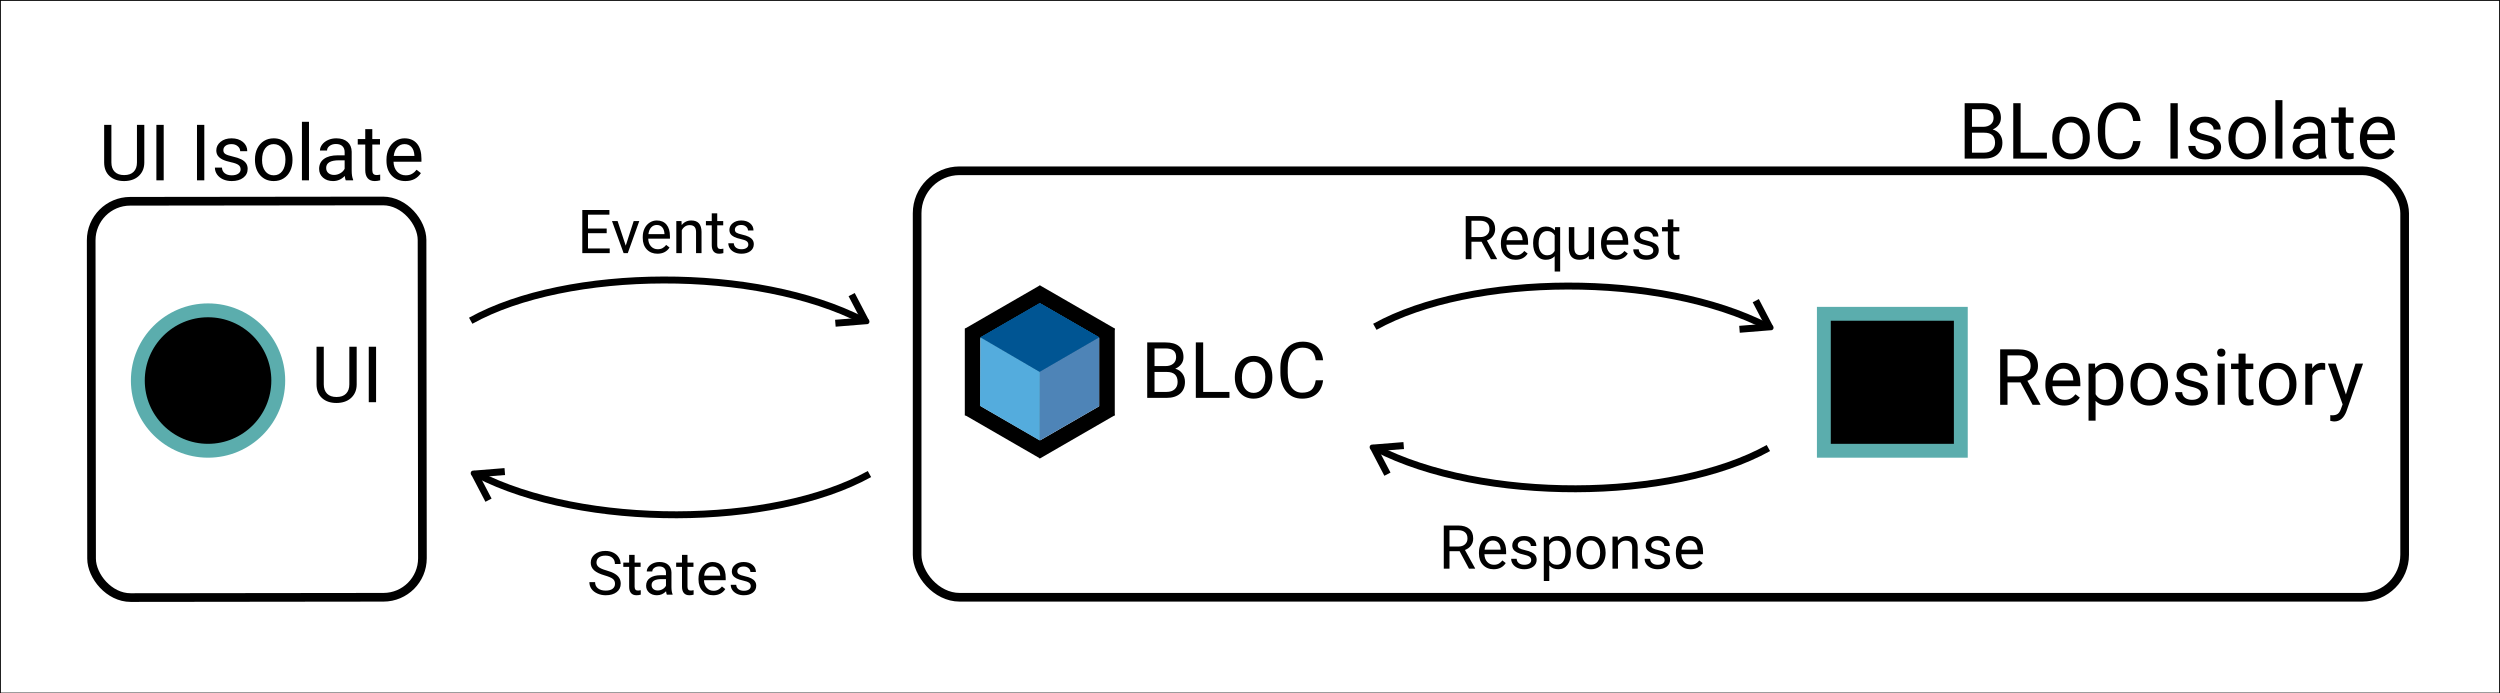 <svg width="2884" height="800" viewBox="0 0 2884 800" fill="none" xmlns="http://www.w3.org/2000/svg">
<rect x="105.142" y="232.249" width="381.668" height="457.168" rx="45" transform="rotate(-0.069 105.142 232.249)" stroke="black" stroke-width="10"/>
<circle cx="240.002" cy="439" r="81" fill="black" stroke="#5BADAD" stroke-width="16"/>
<path d="M411.472 400.016V443.521C411.443 449.557 409.539 454.493 405.759 458.331C402.009 462.169 396.912 464.322 390.466 464.791L388.225 464.879C381.223 464.879 375.642 462.989 371.482 459.21C367.322 455.431 365.213 450.23 365.154 443.609V400.016H373.504V443.346C373.504 447.975 374.778 451.578 377.327 454.156C379.876 456.705 383.508 457.979 388.225 457.979C393.001 457.979 396.648 456.705 399.168 454.156C401.716 451.607 402.991 448.019 402.991 443.39V400.016H411.472ZM433.84 464H425.403V400.016H433.84V464Z" fill="black"/>
<path d="M166.471 144.016V187.521C166.442 193.557 164.537 198.493 160.758 202.331C157.008 206.169 151.91 208.322 145.465 208.791L143.224 208.879C136.222 208.879 130.641 206.989 126.481 203.21C122.32 199.431 120.211 194.23 120.152 187.609V144.016H128.502V187.346C128.502 191.975 129.776 195.578 132.325 198.156C134.874 200.705 138.507 201.979 143.224 201.979C147.999 201.979 151.647 200.705 154.166 198.156C156.715 195.607 157.989 192.019 157.989 187.39V144.016H166.471ZM188.839 208H180.401V144.016H188.839V208ZM235.685 208H227.247V144.016H235.685V208ZM277.565 195.388C277.565 193.19 276.73 191.491 275.06 190.29C273.419 189.06 270.533 188.005 266.402 187.126C262.301 186.247 259.034 185.192 256.603 183.962C254.2 182.731 252.413 181.267 251.241 179.567C250.099 177.868 249.527 175.847 249.527 173.503C249.527 169.606 251.168 166.311 254.449 163.615C257.76 160.92 261.979 159.572 267.106 159.572C272.496 159.572 276.861 160.964 280.201 163.747C283.57 166.53 285.255 170.09 285.255 174.426H277.081C277.081 172.199 276.129 170.28 274.225 168.669C272.35 167.058 269.977 166.252 267.106 166.252C264.147 166.252 261.832 166.896 260.162 168.186C258.492 169.475 257.657 171.159 257.657 173.239C257.657 175.202 258.434 176.682 259.986 177.678C261.539 178.674 264.337 179.626 268.38 180.534C272.452 181.442 275.748 182.526 278.268 183.786C280.787 185.046 282.648 186.569 283.849 188.356C285.079 190.114 285.694 192.268 285.694 194.816C285.694 199.064 283.995 202.478 280.597 205.056C277.198 207.604 272.789 208.879 267.369 208.879C263.561 208.879 260.192 208.205 257.262 206.857C254.332 205.51 252.032 203.635 250.362 201.232C248.722 198.801 247.901 196.179 247.901 193.366H256.031C256.178 196.091 257.262 198.259 259.283 199.87C261.334 201.452 264.029 202.243 267.369 202.243C270.445 202.243 272.906 201.628 274.752 200.397C276.627 199.138 277.565 197.468 277.565 195.388ZM294.132 183.786C294.132 179.128 295.04 174.938 296.857 171.218C298.702 167.497 301.251 164.626 304.503 162.604C307.784 160.583 311.52 159.572 315.709 159.572C322.184 159.572 327.413 161.813 331.398 166.296C335.411 170.778 337.418 176.74 337.418 184.182V184.753C337.418 189.382 336.525 193.542 334.737 197.233C332.98 200.896 330.445 203.752 327.135 205.803C323.854 207.854 320.074 208.879 315.797 208.879C309.352 208.879 304.122 206.638 300.109 202.155C296.124 197.673 294.132 191.74 294.132 184.357V183.786ZM302.306 184.753C302.306 190.026 303.522 194.26 305.953 197.453C308.414 200.646 311.695 202.243 315.797 202.243C319.928 202.243 323.209 200.632 325.641 197.409C328.072 194.157 329.288 189.616 329.288 183.786C329.288 178.571 328.043 174.353 325.553 171.13C323.092 167.878 319.811 166.252 315.709 166.252C311.695 166.252 308.458 167.849 305.997 171.042C303.536 174.235 302.306 178.806 302.306 184.753ZM356.446 208H348.317V140.5H356.446V208ZM398.854 208C398.385 207.062 398.004 205.393 397.711 202.99C393.932 206.916 389.42 208.879 384.176 208.879C379.488 208.879 375.636 207.561 372.618 204.924C369.63 202.258 368.136 198.889 368.136 194.816C368.136 189.865 370.011 186.027 373.761 183.303C377.54 180.549 382.843 179.172 389.669 179.172H397.579V175.437C397.579 172.595 396.73 170.339 395.03 168.669C393.331 166.97 390.826 166.12 387.516 166.12C384.615 166.12 382.184 166.853 380.221 168.317C378.258 169.782 377.276 171.555 377.276 173.635H369.103C369.103 171.262 369.938 168.977 371.608 166.779C373.307 164.553 375.592 162.795 378.463 161.506C381.363 160.217 384.542 159.572 387.999 159.572C393.478 159.572 397.77 160.949 400.875 163.703C403.981 166.428 405.592 170.192 405.709 174.997V196.882C405.709 201.247 406.266 204.719 407.379 207.297V208H398.854ZM385.362 201.804C387.911 201.804 390.328 201.145 392.613 199.826C394.899 198.508 396.554 196.794 397.579 194.685V184.929H391.207C381.246 184.929 376.266 187.844 376.266 193.674C376.266 196.223 377.115 198.215 378.815 199.65C380.514 201.086 382.696 201.804 385.362 201.804ZM429.484 148.938V160.451H438.36V166.735H429.484V196.223C429.484 198.127 429.879 199.562 430.67 200.529C431.461 201.467 432.809 201.936 434.713 201.936C435.651 201.936 436.94 201.76 438.58 201.408V208C436.442 208.586 434.361 208.879 432.34 208.879C428.707 208.879 425.968 207.78 424.122 205.583C422.276 203.386 421.354 200.266 421.354 196.223V166.735H412.696V160.451H421.354V148.938H429.484ZM467.628 208.879C461.183 208.879 455.939 206.77 451.896 202.551C447.853 198.303 445.831 192.634 445.831 185.544V184.05C445.831 179.333 446.725 175.129 448.512 171.438C450.328 167.717 452.848 164.816 456.07 162.736C459.322 160.627 462.838 159.572 466.617 159.572C472.799 159.572 477.604 161.608 481.031 165.681C484.459 169.753 486.173 175.583 486.173 183.171V186.555H453.961C454.078 191.242 455.441 195.036 458.048 197.937C460.685 200.808 464.025 202.243 468.068 202.243C470.939 202.243 473.37 201.657 475.362 200.485C477.355 199.313 479.098 197.761 480.592 195.827L485.558 199.694C481.573 205.817 475.597 208.879 467.628 208.879ZM466.617 166.252C463.336 166.252 460.582 167.453 458.356 169.855C456.129 172.229 454.752 175.568 454.225 179.875H478.043V179.26C477.809 175.129 476.695 171.936 474.703 169.68C472.711 167.395 470.016 166.252 466.617 166.252Z" fill="black"/>
<line x1="1122" y1="379.182" x2="1122" y2="479.182" stroke="black" stroke-width="18"/>
<line x1="1204.1" y1="336.976" x2="1117.5" y2="386.976" stroke="black" stroke-width="18"/>
<line x1="1281.78" y1="386.976" x2="1195.18" y2="336.976" stroke="black" stroke-width="18"/>
<line x1="1204.1" y1="520.976" x2="1117.5" y2="470.976" stroke="black" stroke-width="18"/>
<line x1="1200.35" y1="429.615" x2="1115.48" y2="380.615" stroke="black"/>
<path d="M1281.6 471.182L1195 521.182" stroke="black" stroke-width="18"/>
<path d="M1283.87 380.182L1199 429.182" stroke="black"/>
<line x1="1277" y1="379.182" x2="1277" y2="479.182" stroke="black" stroke-width="18"/>
<line x1="1199.5" y1="429.182" x2="1199.5" y2="527.182" stroke="black"/>
<path d="M1199.5 349.682L1268 389.182L1199.47 429.146L1131 389.182L1199.5 349.682Z" fill="#005593"/>
<path d="M1199.5 349.682L1268 389.182L1199.47 429.146L1131 389.182L1199.5 349.682Z" fill="#005593"/>
<path d="M1199.5 349.682L1268 389.182L1199.47 429.146L1131 389.182L1199.5 349.682Z" fill="#005593"/>
<path d="M1199 429.182L1268 389.182V468.682L1199.5 508.182L1199 429.182Z" fill="#4E84B7"/>
<path d="M1131 389.182L1199.5 429.182V508.182L1130.5 468.182L1131 389.182Z" fill="#54ACDD"/>
<path d="M1323.43 459V395.016H1344.34C1351.29 395.016 1356.5 396.451 1359.99 399.322C1363.5 402.193 1365.26 406.441 1365.26 412.066C1365.26 415.055 1364.41 417.706 1362.71 420.021C1361.01 422.306 1358.7 424.078 1355.77 425.338C1359.23 426.305 1361.95 428.15 1363.94 430.875C1365.97 433.57 1366.98 436.793 1366.98 440.543C1366.98 446.285 1365.12 450.797 1361.4 454.078C1357.67 457.359 1352.42 459 1345.62 459H1323.43ZM1331.86 429.073V452.101H1345.79C1349.72 452.101 1352.81 451.09 1355.07 449.068C1357.35 447.018 1358.5 444.205 1358.5 440.631C1358.5 432.926 1354.31 429.073 1345.93 429.073H1331.86ZM1331.86 422.306H1344.61C1348.3 422.306 1351.24 421.383 1353.44 419.537C1355.67 417.691 1356.78 415.187 1356.78 412.022C1356.78 408.507 1355.76 405.958 1353.71 404.376C1351.65 402.765 1348.53 401.959 1344.34 401.959H1331.86V422.306ZM1387.98 452.101H1418.3V459H1379.5V395.016H1387.98V452.101ZM1424.5 434.786C1424.5 430.128 1425.41 425.938 1427.23 422.218C1429.07 418.497 1431.62 415.626 1434.87 413.604C1438.15 411.583 1441.89 410.572 1446.08 410.572C1452.55 410.572 1457.78 412.813 1461.77 417.296C1465.78 421.778 1467.79 427.74 1467.79 435.182V435.753C1467.79 440.382 1466.89 444.542 1465.11 448.233C1463.35 451.896 1460.81 454.752 1457.5 456.803C1454.22 458.854 1450.44 459.879 1446.17 459.879C1439.72 459.879 1434.49 457.638 1430.48 453.155C1426.49 448.673 1424.5 442.74 1424.5 435.357V434.786ZM1432.67 435.753C1432.67 441.026 1433.89 445.26 1436.32 448.453C1438.78 451.646 1442.06 453.243 1446.17 453.243C1450.3 453.243 1453.58 451.632 1456.01 448.409C1458.44 445.157 1459.66 440.616 1459.66 434.786C1459.66 429.571 1458.41 425.353 1455.92 422.13C1453.46 418.878 1450.18 417.252 1446.08 417.252C1442.06 417.252 1438.83 418.849 1436.37 422.042C1433.91 425.235 1432.67 429.806 1432.67 435.753ZM1526.32 438.697C1525.53 445.465 1523.03 450.694 1518.81 454.386C1514.62 458.048 1509.04 459.879 1502.06 459.879C1494.51 459.879 1488.44 457.169 1483.87 451.749C1479.33 446.329 1477.06 439.078 1477.06 429.996V423.844C1477.06 417.896 1478.11 412.667 1480.22 408.155C1482.36 403.644 1485.38 400.187 1489.28 397.784C1493.17 395.353 1497.68 394.137 1502.81 394.137C1509.61 394.137 1515.06 396.041 1519.16 399.85C1523.26 403.629 1525.65 408.873 1526.32 415.582H1517.84C1517.11 410.484 1515.51 406.793 1513.05 404.508C1510.62 402.223 1507.21 401.08 1502.81 401.08C1497.42 401.08 1493.19 403.072 1490.11 407.057C1487.06 411.041 1485.54 416.71 1485.54 424.063V430.26C1485.54 437.203 1486.99 442.726 1489.89 446.827C1492.79 450.929 1496.85 452.979 1502.06 452.979C1506.75 452.979 1510.34 451.925 1512.83 449.815C1515.35 447.677 1517.02 443.971 1517.84 438.697H1526.32Z" fill="black"/>
<rect x="1058" y="197" width="1716" height="492" rx="49" stroke="black" stroke-width="10"/>
<rect x="2104" y="362" width="158" height="158" fill="black" stroke="#5BADAD" stroke-width="16"/>
<path d="M2330.89 441.116H2315.86V467H2307.38V403.016H2328.56C2335.77 403.016 2341.31 404.656 2345.18 407.938C2349.07 411.219 2351.02 415.994 2351.02 422.264C2351.02 426.248 2349.94 429.72 2347.77 432.679C2345.63 435.638 2342.64 437.85 2338.8 439.314L2353.83 466.473V467H2344.78L2330.89 441.116ZM2315.86 434.217H2328.83C2333.02 434.217 2336.34 433.133 2338.8 430.965C2341.29 428.797 2342.54 425.896 2342.54 422.264C2342.54 418.309 2341.35 415.276 2338.98 413.167C2336.64 411.058 2333.24 409.988 2328.78 409.959H2315.86V434.217ZM2381.34 467.879C2374.9 467.879 2369.65 465.77 2365.61 461.551C2361.57 457.303 2359.55 451.634 2359.55 444.544V443.05C2359.55 438.333 2360.44 434.129 2362.23 430.438C2364.04 426.717 2366.56 423.816 2369.79 421.736C2373.04 419.627 2376.55 418.572 2380.33 418.572C2386.51 418.572 2391.32 420.608 2394.75 424.681C2398.17 428.753 2399.89 434.583 2399.89 442.171V445.555H2367.68C2367.79 450.242 2369.16 454.036 2371.76 456.937C2374.4 459.808 2377.74 461.243 2381.78 461.243C2384.65 461.243 2387.08 460.657 2389.08 459.485C2391.07 458.313 2392.81 456.761 2394.31 454.827L2399.27 458.694C2395.29 464.817 2389.31 467.879 2381.34 467.879ZM2380.33 425.252C2377.05 425.252 2374.3 426.453 2372.07 428.855C2369.84 431.229 2368.47 434.568 2367.94 438.875H2391.76V438.26C2391.52 434.129 2390.41 430.936 2388.42 428.68C2386.43 426.395 2383.73 425.252 2380.33 425.252ZM2449.5 443.753C2449.5 450.989 2447.85 456.819 2444.54 461.243C2441.23 465.667 2436.74 467.879 2431.09 467.879C2425.32 467.879 2420.78 466.048 2417.47 462.386V485.281H2409.34V419.451H2416.76L2417.16 424.725C2420.47 420.623 2425.07 418.572 2430.96 418.572C2436.67 418.572 2441.18 420.726 2444.49 425.032C2447.83 429.339 2449.5 435.33 2449.5 443.006V443.753ZM2441.37 442.83C2441.37 437.469 2440.23 433.235 2437.94 430.13C2435.66 427.024 2432.52 425.472 2428.54 425.472C2423.62 425.472 2419.93 427.654 2417.47 432.02V454.739C2419.9 459.075 2423.62 461.243 2428.63 461.243C2432.52 461.243 2435.62 459.705 2437.9 456.629C2440.21 453.523 2441.37 448.924 2441.37 442.83ZM2457.72 442.786C2457.72 438.128 2458.63 433.938 2460.44 430.218C2462.29 426.497 2464.84 423.626 2468.09 421.604C2471.37 419.583 2475.11 418.572 2479.3 418.572C2485.77 418.572 2491 420.813 2494.99 425.296C2499 429.778 2501.01 435.74 2501.01 443.182V443.753C2501.01 448.382 2500.11 452.542 2498.33 456.233C2496.57 459.896 2494.03 462.752 2490.72 464.803C2487.44 466.854 2483.66 467.879 2479.38 467.879C2472.94 467.879 2467.71 465.638 2463.7 461.155C2459.71 456.673 2457.72 450.74 2457.72 443.357V442.786ZM2465.89 443.753C2465.89 449.026 2467.11 453.26 2469.54 456.453C2472 459.646 2475.28 461.243 2479.38 461.243C2483.52 461.243 2486.8 459.632 2489.23 456.409C2491.66 453.157 2492.88 448.616 2492.88 442.786C2492.88 437.571 2491.63 433.353 2489.14 430.13C2486.68 426.878 2483.4 425.252 2479.3 425.252C2475.28 425.252 2472.05 426.849 2469.58 430.042C2467.12 433.235 2465.89 437.806 2465.89 443.753ZM2538.89 454.388C2538.89 452.19 2538.05 450.491 2536.38 449.29C2534.74 448.06 2531.86 447.005 2527.72 446.126C2523.62 445.247 2520.36 444.192 2517.92 442.962C2515.52 441.731 2513.74 440.267 2512.56 438.567C2511.42 436.868 2510.85 434.847 2510.85 432.503C2510.85 428.606 2512.49 425.311 2515.77 422.615C2519.08 419.92 2523.3 418.572 2528.43 418.572C2533.82 418.572 2538.18 419.964 2541.52 422.747C2544.89 425.53 2546.58 429.09 2546.58 433.426H2538.4C2538.4 431.199 2537.45 429.28 2535.55 427.669C2533.67 426.058 2531.3 425.252 2528.43 425.252C2525.47 425.252 2523.15 425.896 2521.48 427.186C2519.81 428.475 2518.98 430.159 2518.98 432.239C2518.98 434.202 2519.76 435.682 2521.31 436.678C2522.86 437.674 2525.66 438.626 2529.7 439.534C2533.77 440.442 2537.07 441.526 2539.59 442.786C2542.11 444.046 2543.97 445.569 2545.17 447.356C2546.4 449.114 2547.02 451.268 2547.02 453.816C2547.02 458.064 2545.32 461.478 2541.92 464.056C2538.52 466.604 2534.11 467.879 2528.69 467.879C2524.88 467.879 2521.51 467.205 2518.58 465.857C2515.65 464.51 2513.35 462.635 2511.68 460.232C2510.04 457.801 2509.22 455.179 2509.22 452.366H2517.35C2517.5 455.091 2518.58 457.259 2520.61 458.87C2522.66 460.452 2525.35 461.243 2528.69 461.243C2531.77 461.243 2534.23 460.628 2536.07 459.397C2537.95 458.138 2538.89 456.468 2538.89 454.388ZM2566.44 467H2558.31V419.451H2566.44V467ZM2557.65 406.839C2557.65 405.521 2558.05 404.407 2558.84 403.499C2559.66 402.591 2560.86 402.137 2562.44 402.137C2564.02 402.137 2565.22 402.591 2566.04 403.499C2566.87 404.407 2567.28 405.521 2567.28 406.839C2567.28 408.157 2566.87 409.256 2566.04 410.135C2565.22 411.014 2564.02 411.453 2562.44 411.453C2560.86 411.453 2559.66 411.014 2558.84 410.135C2558.05 409.256 2557.65 408.157 2557.65 406.839ZM2590.52 407.938V419.451H2599.4V425.735H2590.52V455.223C2590.52 457.127 2590.92 458.562 2591.71 459.529C2592.5 460.467 2593.85 460.936 2595.75 460.936C2596.69 460.936 2597.98 460.76 2599.62 460.408V467C2597.48 467.586 2595.4 467.879 2593.38 467.879C2589.75 467.879 2587.01 466.78 2585.16 464.583C2583.32 462.386 2582.39 459.266 2582.39 455.223V425.735H2573.74V419.451H2582.39V407.938H2590.52ZM2605.9 442.786C2605.9 438.128 2606.81 433.938 2608.63 430.218C2610.47 426.497 2613.02 423.626 2616.27 421.604C2619.56 419.583 2623.29 418.572 2627.48 418.572C2633.96 418.572 2639.18 420.813 2643.17 425.296C2647.18 429.778 2649.19 435.74 2649.19 443.182V443.753C2649.19 448.382 2648.3 452.542 2646.51 456.233C2644.75 459.896 2642.22 462.752 2638.91 464.803C2635.62 466.854 2631.85 467.879 2627.57 467.879C2621.12 467.879 2615.89 465.638 2611.88 461.155C2607.9 456.673 2605.9 450.74 2605.9 443.357V442.786ZM2614.08 443.753C2614.08 449.026 2615.29 453.26 2617.72 456.453C2620.19 459.646 2623.47 461.243 2627.57 461.243C2631.7 461.243 2634.98 459.632 2637.41 456.409C2639.84 453.157 2641.06 448.616 2641.06 442.786C2641.06 437.571 2639.81 433.353 2637.32 430.13C2634.86 426.878 2631.58 425.252 2627.48 425.252C2623.47 425.252 2620.23 426.849 2617.77 430.042C2615.31 433.235 2614.08 437.806 2614.08 443.753ZM2682.37 426.746C2681.14 426.541 2679.8 426.438 2678.37 426.438C2673.04 426.438 2669.42 428.709 2667.51 433.25V467H2659.38V419.451H2667.29L2667.43 424.944C2670.09 420.696 2673.87 418.572 2678.76 418.572C2680.35 418.572 2681.55 418.777 2682.37 419.188V426.746ZM2706.23 455.091L2717.3 419.451H2726.01L2706.89 474.339C2703.93 482.249 2699.23 486.204 2692.78 486.204L2691.25 486.072L2688.21 485.501V478.909L2690.41 479.085C2693.16 479.085 2695.3 478.528 2696.83 477.415C2698.38 476.302 2699.65 474.266 2700.65 471.307L2702.45 466.473L2685.49 419.451H2694.37L2706.23 455.091Z" fill="black"/>
<path d="M2266.43 183V119.016H2287.34C2294.29 119.016 2299.5 120.451 2302.99 123.322C2306.5 126.193 2308.26 130.441 2308.26 136.066C2308.26 139.055 2307.41 141.706 2305.71 144.021C2304.01 146.306 2301.7 148.078 2298.77 149.338C2302.23 150.305 2304.95 152.15 2306.94 154.875C2308.97 157.57 2309.98 160.793 2309.98 164.543C2309.98 170.285 2308.12 174.797 2304.4 178.078C2300.67 181.359 2295.42 183 2288.62 183H2266.43ZM2274.86 153.073V176.101H2288.79C2292.72 176.101 2295.81 175.09 2298.07 173.068C2300.35 171.018 2301.5 168.205 2301.5 164.631C2301.5 156.926 2297.31 153.073 2288.93 153.073H2274.86ZM2274.86 146.306H2287.61C2291.3 146.306 2294.24 145.383 2296.44 143.537C2298.67 141.691 2299.78 139.187 2299.78 136.022C2299.78 132.507 2298.76 129.958 2296.71 128.376C2294.65 126.765 2291.53 125.959 2287.34 125.959H2274.86V146.306ZM2330.98 176.101H2361.3V183H2322.5V119.016H2330.98V176.101ZM2367.5 158.786C2367.5 154.128 2368.41 149.938 2370.23 146.218C2372.07 142.497 2374.62 139.626 2377.87 137.604C2381.15 135.583 2384.89 134.572 2389.08 134.572C2395.55 134.572 2400.78 136.813 2404.77 141.296C2408.78 145.778 2410.79 151.74 2410.79 159.182V159.753C2410.79 164.382 2409.89 168.542 2408.11 172.233C2406.35 175.896 2403.81 178.752 2400.5 180.803C2397.22 182.854 2393.44 183.879 2389.17 183.879C2382.72 183.879 2377.49 181.638 2373.48 177.155C2369.49 172.673 2367.5 166.74 2367.5 159.357V158.786ZM2375.67 159.753C2375.67 165.026 2376.89 169.26 2379.32 172.453C2381.78 175.646 2385.06 177.243 2389.17 177.243C2393.3 177.243 2396.58 175.632 2399.01 172.409C2401.44 169.157 2402.66 164.616 2402.66 158.786C2402.66 153.571 2401.41 149.353 2398.92 146.13C2396.46 142.878 2393.18 141.252 2389.08 141.252C2385.06 141.252 2381.83 142.849 2379.37 146.042C2376.91 149.235 2375.67 153.806 2375.67 159.753ZM2469.32 162.697C2468.53 169.465 2466.03 174.694 2461.81 178.386C2457.62 182.048 2452.04 183.879 2445.06 183.879C2437.51 183.879 2431.44 181.169 2426.87 175.749C2422.33 170.329 2420.06 163.078 2420.06 153.996V147.844C2420.06 141.896 2421.11 136.667 2423.22 132.155C2425.36 127.644 2428.38 124.187 2432.28 121.784C2436.17 119.353 2440.68 118.137 2445.81 118.137C2452.61 118.137 2458.06 120.041 2462.16 123.85C2466.26 127.629 2468.65 132.873 2469.32 139.582H2460.84C2460.11 134.484 2458.51 130.793 2456.05 128.508C2453.62 126.223 2450.21 125.08 2445.81 125.08C2440.42 125.08 2436.19 127.072 2433.11 131.057C2430.06 135.041 2428.54 140.71 2428.54 148.063V154.26C2428.54 161.203 2429.99 166.726 2432.89 170.827C2435.79 174.929 2439.85 176.979 2445.06 176.979C2449.75 176.979 2453.34 175.925 2455.83 173.815C2458.35 171.677 2460.02 167.971 2460.84 162.697H2469.32ZM2512.26 183H2503.82V119.016H2512.26V183ZM2554.14 170.388C2554.14 168.19 2553.3 166.491 2551.63 165.29C2549.99 164.06 2547.11 163.005 2542.97 162.126C2538.87 161.247 2535.61 160.192 2533.17 158.962C2530.77 157.731 2528.99 156.267 2527.81 154.567C2526.67 152.868 2526.1 150.847 2526.1 148.503C2526.1 144.606 2527.74 141.311 2531.02 138.615C2534.33 135.92 2538.55 134.572 2543.68 134.572C2549.07 134.572 2553.43 135.964 2556.77 138.747C2560.14 141.53 2561.83 145.09 2561.83 149.426H2553.65C2553.65 147.199 2552.7 145.28 2550.8 143.669C2548.92 142.058 2546.55 141.252 2543.68 141.252C2540.72 141.252 2538.4 141.896 2536.73 143.186C2535.06 144.475 2534.23 146.159 2534.23 148.239C2534.23 150.202 2535.01 151.682 2536.56 152.678C2538.11 153.674 2540.91 154.626 2544.95 155.534C2549.02 156.442 2552.32 157.526 2554.84 158.786C2557.36 160.046 2559.22 161.569 2560.42 163.356C2561.65 165.114 2562.27 167.268 2562.27 169.816C2562.27 174.064 2560.57 177.478 2557.17 180.056C2553.77 182.604 2549.36 183.879 2543.94 183.879C2540.13 183.879 2536.76 183.205 2533.83 181.857C2530.9 180.51 2528.6 178.635 2526.93 176.232C2525.29 173.801 2524.47 171.179 2524.47 168.366H2532.6C2532.75 171.091 2533.83 173.259 2535.86 174.87C2537.91 176.452 2540.6 177.243 2543.94 177.243C2547.02 177.243 2549.48 176.628 2551.32 175.397C2553.2 174.138 2554.14 172.468 2554.14 170.388ZM2570.7 158.786C2570.7 154.128 2571.61 149.938 2573.43 146.218C2575.27 142.497 2577.82 139.626 2581.08 137.604C2584.36 135.583 2588.09 134.572 2592.28 134.572C2598.76 134.572 2603.99 136.813 2607.97 141.296C2611.98 145.778 2613.99 151.74 2613.99 159.182V159.753C2613.99 164.382 2613.1 168.542 2611.31 172.233C2609.55 175.896 2607.02 178.752 2603.71 180.803C2600.43 182.854 2596.65 183.879 2592.37 183.879C2585.92 183.879 2580.69 181.638 2576.68 177.155C2572.7 172.673 2570.7 166.74 2570.7 159.357V158.786ZM2578.88 159.753C2578.88 165.026 2580.09 169.26 2582.53 172.453C2584.99 175.646 2588.27 177.243 2592.37 177.243C2596.5 177.243 2599.78 175.632 2602.21 172.409C2604.64 169.157 2605.86 164.616 2605.86 158.786C2605.86 153.571 2604.62 149.353 2602.12 146.13C2599.66 142.878 2596.38 141.252 2592.28 141.252C2588.27 141.252 2585.03 142.849 2582.57 146.042C2580.11 149.235 2578.88 153.806 2578.88 159.753ZM2633.02 183H2624.89V115.5H2633.02V183ZM2675.43 183C2674.96 182.062 2674.58 180.393 2674.28 177.99C2670.5 181.916 2665.99 183.879 2660.75 183.879C2656.06 183.879 2652.21 182.561 2649.19 179.924C2646.2 177.258 2644.71 173.889 2644.71 169.816C2644.71 164.865 2646.58 161.027 2650.33 158.303C2654.11 155.549 2659.42 154.172 2666.24 154.172H2674.15V150.437C2674.15 147.595 2673.3 145.339 2671.6 143.669C2669.9 141.97 2667.4 141.12 2664.09 141.12C2661.19 141.12 2658.76 141.853 2656.79 143.317C2654.83 144.782 2653.85 146.555 2653.85 148.635H2645.67C2645.67 146.262 2646.51 143.977 2648.18 141.779C2649.88 139.553 2652.16 137.795 2655.04 136.506C2657.94 135.217 2661.11 134.572 2664.57 134.572C2670.05 134.572 2674.34 135.949 2677.45 138.703C2680.55 141.428 2682.16 145.192 2682.28 149.997V171.882C2682.28 176.247 2682.84 179.719 2683.95 182.297V183H2675.43ZM2661.93 176.804C2664.48 176.804 2666.9 176.145 2669.19 174.826C2671.47 173.508 2673.13 171.794 2674.15 169.685V159.929H2667.78C2657.82 159.929 2652.84 162.844 2652.84 168.674C2652.84 171.223 2653.69 173.215 2655.39 174.65C2657.09 176.086 2659.27 176.804 2661.93 176.804ZM2706.06 123.938V135.451H2714.93V141.735H2706.06V171.223C2706.06 173.127 2706.45 174.562 2707.24 175.529C2708.03 176.467 2709.38 176.936 2711.29 176.936C2712.22 176.936 2713.51 176.76 2715.15 176.408V183C2713.01 183.586 2710.93 183.879 2708.91 183.879C2705.28 183.879 2702.54 182.78 2700.69 180.583C2698.85 178.386 2697.93 175.266 2697.93 171.223V141.735H2689.27V135.451H2697.93V123.938H2706.06ZM2744.2 183.879C2737.75 183.879 2732.51 181.77 2728.47 177.551C2724.42 173.303 2722.4 167.634 2722.4 160.544V159.05C2722.4 154.333 2723.3 150.129 2725.08 146.438C2726.9 142.717 2729.42 139.816 2732.64 137.736C2735.89 135.627 2739.41 134.572 2743.19 134.572C2749.37 134.572 2754.18 136.608 2757.6 140.681C2761.03 144.753 2762.75 150.583 2762.75 158.171V161.555H2730.53C2730.65 166.242 2732.01 170.036 2734.62 172.937C2737.26 175.808 2740.6 177.243 2744.64 177.243C2747.51 177.243 2749.94 176.657 2751.93 175.485C2753.93 174.313 2755.67 172.761 2757.16 170.827L2762.13 174.694C2758.15 180.817 2752.17 183.879 2744.2 183.879ZM2743.19 141.252C2739.91 141.252 2737.15 142.453 2734.93 144.855C2732.7 147.229 2731.32 150.568 2730.8 154.875H2754.62V154.26C2754.38 150.129 2753.27 146.936 2751.28 144.68C2749.28 142.395 2746.59 141.252 2743.19 141.252Z" fill="black"/>
<path d="M1586 377C1697.49 315.077 1916.09 313.594 2039 377" stroke="black" stroke-width="8"/>
<line x1="2041.9" y1="378.325" x2="2025.45" y2="346.853" stroke="black" stroke-width="8"/>
<line x1="2006.68" y1="379.877" x2="2042.07" y2="377.013" stroke="black" stroke-width="8"/>
<circle cx="2043" cy="378" r="3" fill="black"/>
<path d="M1709.14 278.868H1697.45V299H1690.85V249.234H1707.33C1712.93 249.234 1717.24 250.51 1720.25 253.062C1723.28 255.615 1724.79 259.329 1724.79 264.205C1724.79 267.304 1723.95 270.004 1722.27 272.306C1720.6 274.607 1718.28 276.327 1715.29 277.467L1726.98 298.59V299H1719.94L1709.14 278.868ZM1697.45 273.502H1707.53C1710.79 273.502 1713.38 272.659 1715.29 270.973C1717.23 269.286 1718.2 267.031 1718.2 264.205C1718.2 261.129 1717.28 258.771 1715.43 257.13C1713.61 255.489 1710.96 254.658 1707.5 254.635H1697.45V273.502ZM1748.38 299.684C1743.37 299.684 1739.29 298.043 1736.14 294.762C1733 291.458 1731.43 287.049 1731.43 281.534V280.372C1731.43 276.703 1732.12 273.434 1733.51 270.562C1734.92 267.669 1736.88 265.413 1739.39 263.795C1741.92 262.154 1744.65 261.334 1747.59 261.334C1752.4 261.334 1756.14 262.918 1758.8 266.085C1761.47 269.252 1762.8 273.787 1762.8 279.688V282.32H1737.75C1737.84 285.966 1738.9 288.917 1740.93 291.173C1742.98 293.406 1745.58 294.522 1748.72 294.522C1750.95 294.522 1752.85 294.067 1754.39 293.155C1755.94 292.244 1757.3 291.036 1758.46 289.532L1762.32 292.54C1759.23 297.302 1754.58 299.684 1748.38 299.684ZM1747.59 266.529C1745.04 266.529 1742.9 267.464 1741.17 269.332C1739.44 271.178 1738.36 273.775 1737.95 277.125H1756.48V276.646C1756.3 273.434 1755.43 270.95 1753.88 269.195C1752.33 267.418 1750.24 266.529 1747.59 266.529ZM1768.61 280.201C1768.61 274.391 1769.95 269.799 1772.61 266.427C1775.28 263.032 1778.86 261.334 1783.34 261.334C1787.72 261.334 1791.17 262.804 1793.7 265.743L1793.97 262.018H1799.79V313.219H1793.46V295.582C1790.91 298.316 1787.51 299.684 1783.28 299.684C1778.81 299.684 1775.24 297.952 1772.58 294.488C1769.93 291.002 1768.61 286.388 1768.61 280.646V280.201ZM1774.94 280.919C1774.94 285.157 1775.83 288.484 1777.6 290.899C1779.4 293.315 1781.82 294.522 1784.85 294.522C1788.61 294.522 1791.48 292.859 1793.46 289.532V271.417C1791.46 268.159 1788.61 266.529 1784.92 266.529C1781.86 266.529 1779.44 267.748 1777.64 270.187C1775.84 272.602 1774.94 276.179 1774.94 280.919ZM1832.77 295.343C1830.31 298.237 1826.7 299.684 1821.93 299.684C1817.99 299.684 1814.98 298.544 1812.91 296.266C1810.86 293.964 1809.82 290.569 1809.8 286.08V262.018H1816.12V285.909C1816.12 291.515 1818.4 294.317 1822.96 294.317C1827.79 294.317 1831 292.517 1832.6 288.917V262.018H1838.92V299H1832.91L1832.77 295.343ZM1863.91 299.684C1858.89 299.684 1854.81 298.043 1851.67 294.762C1848.53 291.458 1846.95 287.049 1846.95 281.534V280.372C1846.95 276.703 1847.65 273.434 1849.04 270.562C1850.45 267.669 1852.41 265.413 1854.92 263.795C1857.45 262.154 1860.18 261.334 1863.12 261.334C1867.93 261.334 1871.67 262.918 1874.33 266.085C1877 269.252 1878.33 273.787 1878.33 279.688V282.32H1853.28C1853.37 285.966 1854.43 288.917 1856.46 291.173C1858.51 293.406 1861.1 294.522 1864.25 294.522C1866.48 294.522 1868.37 294.067 1869.92 293.155C1871.47 292.244 1872.83 291.036 1873.99 289.532L1877.85 292.54C1874.75 297.302 1870.1 299.684 1863.91 299.684ZM1863.12 266.529C1860.57 266.529 1858.43 267.464 1856.69 269.332C1854.96 271.178 1853.89 273.775 1853.48 277.125H1872.01V276.646C1871.82 273.434 1870.96 270.95 1869.41 269.195C1867.86 267.418 1865.76 266.529 1863.12 266.529ZM1907.21 289.19C1907.21 287.481 1906.56 286.16 1905.26 285.226C1903.99 284.269 1901.74 283.448 1898.53 282.765C1895.34 282.081 1892.8 281.261 1890.91 280.304C1889.04 279.347 1887.65 278.207 1886.74 276.886C1885.85 275.564 1885.41 273.992 1885.41 272.169C1885.41 269.138 1886.68 266.575 1889.23 264.479C1891.81 262.382 1895.09 261.334 1899.08 261.334C1903.27 261.334 1906.67 262.416 1909.26 264.581C1911.88 266.746 1913.19 269.514 1913.19 272.887H1906.84C1906.84 271.155 1906.1 269.662 1904.61 268.409C1903.16 267.156 1901.31 266.529 1899.08 266.529C1896.78 266.529 1894.98 267.031 1893.68 268.033C1892.38 269.036 1891.73 270.346 1891.73 271.964C1891.73 273.491 1892.33 274.641 1893.54 275.416C1894.75 276.191 1896.92 276.931 1900.07 277.638C1903.24 278.344 1905.8 279.187 1907.76 280.167C1909.72 281.147 1911.17 282.332 1912.1 283.722C1913.06 285.089 1913.54 286.764 1913.54 288.746C1913.54 292.05 1912.21 294.705 1909.57 296.71C1906.93 298.692 1903.5 299.684 1899.28 299.684C1896.32 299.684 1893.7 299.16 1891.42 298.111C1889.14 297.063 1887.35 295.605 1886.05 293.736C1884.78 291.845 1884.14 289.806 1884.14 287.618H1890.46C1890.58 289.737 1891.42 291.424 1892.99 292.677C1894.59 293.907 1896.68 294.522 1899.28 294.522C1901.67 294.522 1903.59 294.044 1905.02 293.087C1906.48 292.107 1907.21 290.808 1907.21 289.19ZM1930.35 253.062V262.018H1937.26V266.905H1930.35V289.84C1930.35 291.321 1930.66 292.438 1931.27 293.189C1931.89 293.919 1932.94 294.283 1934.42 294.283C1935.15 294.283 1936.15 294.146 1937.43 293.873V299C1935.76 299.456 1934.15 299.684 1932.57 299.684C1929.75 299.684 1927.62 298.829 1926.18 297.12C1924.75 295.411 1924.03 292.984 1924.03 289.84V266.905H1917.29V262.018H1924.03V253.062H1930.35Z" fill="black"/>
<path d="M2040 516.864C1928.51 578.787 1709.91 580.27 1587 516.864" stroke="black" stroke-width="8"/>
<line x1="1584.1" y1="515.538" x2="1600.55" y2="547.011" stroke="black" stroke-width="8"/>
<line x1="1619.32" y1="513.987" x2="1583.93" y2="516.851" stroke="black" stroke-width="8"/>
<circle cx="1583" cy="515.864" r="3" transform="rotate(-180 1583 515.864)" fill="black"/>
<path d="M1683.82 635.868H1672.13V656H1665.54V606.234H1682.01C1687.62 606.234 1691.92 607.51 1694.93 610.062C1697.96 612.615 1699.48 616.329 1699.48 621.205C1699.48 624.304 1698.63 627.004 1696.95 629.306C1695.28 631.607 1692.96 633.327 1689.97 634.467L1701.66 655.59V656H1694.62L1683.82 635.868ZM1672.13 630.502H1682.22C1685.47 630.502 1688.06 629.659 1689.97 627.973C1691.91 626.286 1692.88 624.031 1692.88 621.205C1692.88 618.129 1691.96 615.771 1690.11 614.13C1688.29 612.489 1685.65 611.658 1682.18 611.635H1672.13V630.502ZM1723.06 656.684C1718.05 656.684 1713.97 655.043 1710.82 651.762C1707.68 648.458 1706.11 644.049 1706.11 638.534V637.372C1706.11 633.703 1706.8 630.434 1708.19 627.562C1709.61 624.669 1711.56 622.413 1714.07 620.795C1716.6 619.154 1719.33 618.334 1722.27 618.334C1727.08 618.334 1730.82 619.918 1733.49 623.085C1736.15 626.252 1737.48 630.787 1737.48 636.688V639.32H1712.43C1712.52 642.966 1713.58 645.917 1715.61 648.173C1717.66 650.406 1720.26 651.522 1723.4 651.522C1725.64 651.522 1727.53 651.067 1729.08 650.155C1730.63 649.244 1731.98 648.036 1733.14 646.532L1737.01 649.54C1733.91 654.302 1729.26 656.684 1723.06 656.684ZM1722.27 623.529C1719.72 623.529 1717.58 624.464 1715.85 626.332C1714.12 628.178 1713.05 630.775 1712.64 634.125H1731.16V633.646C1730.98 630.434 1730.11 627.95 1728.56 626.195C1727.01 624.418 1724.92 623.529 1722.27 623.529ZM1766.37 646.19C1766.37 644.481 1765.72 643.16 1764.42 642.226C1763.14 641.269 1760.9 640.448 1757.68 639.765C1754.49 639.081 1751.95 638.261 1750.06 637.304C1748.19 636.347 1746.8 635.207 1745.89 633.886C1745 632.564 1744.56 630.992 1744.56 629.169C1744.56 626.138 1745.84 623.575 1748.39 621.479C1750.96 619.382 1754.24 618.334 1758.23 618.334C1762.42 618.334 1765.82 619.416 1768.42 621.581C1771.04 623.746 1772.35 626.514 1772.35 629.887H1765.99C1765.99 628.155 1765.25 626.662 1763.77 625.409C1762.31 624.156 1760.46 623.529 1758.23 623.529C1755.93 623.529 1754.13 624.031 1752.83 625.033C1751.53 626.036 1750.88 627.346 1750.88 628.964C1750.88 630.491 1751.49 631.641 1752.69 632.416C1753.9 633.191 1756.08 633.931 1759.22 634.638C1762.39 635.344 1764.95 636.187 1766.91 637.167C1768.87 638.147 1770.32 639.332 1771.25 640.722C1772.21 642.089 1772.69 643.764 1772.69 645.746C1772.69 649.05 1771.37 651.705 1768.72 653.71C1766.08 655.692 1762.65 656.684 1758.44 656.684C1755.47 656.684 1752.85 656.16 1750.58 655.111C1748.3 654.063 1746.51 652.605 1745.21 650.736C1743.93 648.845 1743.29 646.806 1743.29 644.618H1749.62C1749.73 646.737 1750.58 648.424 1752.15 649.677C1753.74 650.907 1755.84 651.522 1758.44 651.522C1760.83 651.522 1762.74 651.044 1764.18 650.087C1765.64 649.107 1766.37 647.808 1766.37 646.19ZM1812.17 637.919C1812.17 643.547 1810.88 648.082 1808.3 651.522C1805.73 654.963 1802.24 656.684 1797.85 656.684C1793.36 656.684 1789.82 655.259 1787.25 652.411V670.219H1780.93V619.018H1786.7L1787.01 623.119C1789.59 619.929 1793.16 618.334 1797.74 618.334C1802.19 618.334 1805.7 620.009 1808.27 623.358C1810.87 626.708 1812.17 631.368 1812.17 637.338V637.919ZM1805.84 637.201C1805.84 633.031 1804.96 629.739 1803.18 627.323C1801.4 624.908 1798.96 623.7 1795.86 623.7C1792.04 623.7 1789.16 625.398 1787.25 628.793V646.464C1789.14 649.836 1792.04 651.522 1795.93 651.522C1798.96 651.522 1801.37 650.326 1803.14 647.934C1804.94 645.518 1805.84 641.941 1805.84 637.201ZM1818.56 637.167C1818.56 633.544 1819.26 630.285 1820.68 627.392C1822.11 624.498 1824.1 622.265 1826.62 620.692C1829.18 619.12 1832.08 618.334 1835.34 618.334C1840.38 618.334 1844.44 620.077 1847.54 623.563C1850.66 627.05 1852.23 631.687 1852.23 637.475V637.919C1852.23 641.519 1851.53 644.755 1850.14 647.626C1848.77 650.474 1846.8 652.696 1844.23 654.291C1841.68 655.886 1838.74 656.684 1835.41 656.684C1830.4 656.684 1826.33 654.94 1823.21 651.454C1820.11 647.968 1818.56 643.354 1818.56 637.611V637.167ZM1824.92 637.919C1824.92 642.021 1825.86 645.313 1827.75 647.797C1829.67 650.281 1832.22 651.522 1835.41 651.522C1838.62 651.522 1841.17 650.269 1843.07 647.763C1844.96 645.233 1845.9 641.701 1845.9 637.167C1845.9 633.111 1844.93 629.83 1843 627.323C1841.08 624.794 1838.53 623.529 1835.34 623.529C1832.22 623.529 1829.7 624.771 1827.79 627.255C1825.87 629.739 1824.92 633.293 1824.92 637.919ZM1866.14 619.018L1866.34 623.666C1869.17 620.111 1872.86 618.334 1877.42 618.334C1885.23 618.334 1889.17 622.743 1889.24 631.562V656H1882.92V631.527C1882.9 628.861 1882.28 626.89 1881.07 625.614C1879.89 624.338 1878.03 623.7 1875.5 623.7C1873.45 623.7 1871.65 624.247 1870.1 625.341C1868.55 626.435 1867.34 627.87 1866.48 629.647V656H1860.16V619.018H1866.14ZM1920.31 646.19C1920.31 644.481 1919.66 643.16 1918.36 642.226C1917.09 641.269 1914.84 640.448 1911.63 639.765C1908.44 639.081 1905.9 638.261 1904.01 637.304C1902.14 636.347 1900.75 635.207 1899.84 633.886C1898.95 632.564 1898.5 630.992 1898.5 629.169C1898.5 626.138 1899.78 623.575 1902.33 621.479C1904.91 619.382 1908.19 618.334 1912.18 618.334C1916.37 618.334 1919.76 619.416 1922.36 621.581C1924.98 623.746 1926.29 626.514 1926.29 629.887H1919.94C1919.94 628.155 1919.19 626.662 1917.71 625.409C1916.26 624.156 1914.41 623.529 1912.18 623.529C1909.88 623.529 1908.08 624.031 1906.78 625.033C1905.48 626.036 1904.83 627.346 1904.83 628.964C1904.83 630.491 1905.43 631.641 1906.64 632.416C1907.85 633.191 1910.02 633.931 1913.17 634.638C1916.34 635.344 1918.9 636.187 1920.86 637.167C1922.82 638.147 1924.26 639.332 1925.2 640.722C1926.16 642.089 1926.63 643.764 1926.63 645.746C1926.63 649.05 1925.31 651.705 1922.67 653.71C1920.03 655.692 1916.6 656.684 1912.38 656.684C1909.42 656.684 1906.8 656.16 1904.52 655.111C1902.24 654.063 1900.45 652.605 1899.15 650.736C1897.88 648.845 1897.24 646.806 1897.24 644.618H1903.56C1903.68 646.737 1904.52 648.424 1906.09 649.677C1907.69 650.907 1909.78 651.522 1912.38 651.522C1914.77 651.522 1916.69 651.044 1918.12 650.087C1919.58 649.107 1920.31 647.808 1920.31 646.19ZM1950.22 656.684C1945.21 656.684 1941.13 655.043 1937.98 651.762C1934.84 648.458 1933.27 644.049 1933.27 638.534V637.372C1933.27 633.703 1933.96 630.434 1935.35 627.562C1936.76 624.669 1938.72 622.413 1941.23 620.795C1943.76 619.154 1946.49 618.334 1949.43 618.334C1954.24 618.334 1957.98 619.918 1960.64 623.085C1963.31 626.252 1964.64 630.787 1964.64 636.688V639.32H1939.59C1939.68 642.966 1940.74 645.917 1942.77 648.173C1944.82 650.406 1947.42 651.522 1950.56 651.522C1952.79 651.522 1954.68 651.067 1956.23 650.155C1957.78 649.244 1959.14 648.036 1960.3 646.532L1964.16 649.54C1961.07 654.302 1956.42 656.684 1950.22 656.684ZM1949.43 623.529C1946.88 623.529 1944.74 624.464 1943.01 626.332C1941.28 628.178 1940.2 630.775 1939.79 634.125H1958.32V633.646C1958.14 630.434 1957.27 627.95 1955.72 626.195C1954.17 624.418 1952.08 623.529 1949.43 623.529Z" fill="black"/>
<path d="M543 370C654.494 308.077 873.093 306.594 996 370" stroke="black" stroke-width="8"/>
<line x1="998.901" y1="371.325" x2="982.455" y2="339.853" stroke="black" stroke-width="8"/>
<line x1="963.677" y1="372.877" x2="999.072" y2="370.013" stroke="black" stroke-width="8"/>
<circle cx="1000" cy="371" r="3" fill="black"/>
<path d="M699.876 268.997H678.309V286.634H703.362V292H671.746V242.234H703.021V247.635H678.309V263.631H699.876V268.997ZM721.854 283.421L731.014 255.018H737.474L724.212 292H719.393L705.994 255.018H712.454L721.854 283.421ZM758.426 292.684C753.413 292.684 749.334 291.043 746.189 287.762C743.045 284.458 741.473 280.049 741.473 274.534V273.372C741.473 269.703 742.168 266.434 743.558 263.562C744.97 260.669 746.93 258.413 749.437 256.795C751.966 255.154 754.7 254.334 757.64 254.334C762.448 254.334 766.185 255.918 768.851 259.085C771.517 262.252 772.85 266.787 772.85 272.688V275.32H747.796C747.887 278.966 748.947 281.917 750.975 284.173C753.025 286.406 755.623 287.522 758.768 287.522C761.001 287.522 762.892 287.067 764.441 286.155C765.991 285.244 767.347 284.036 768.509 282.532L772.371 285.54C769.272 290.302 764.624 292.684 758.426 292.684ZM757.64 259.529C755.088 259.529 752.946 260.464 751.214 262.332C749.482 264.178 748.411 266.775 748.001 270.125H766.526V269.646C766.344 266.434 765.478 263.95 763.929 262.195C762.379 260.418 760.283 259.529 757.64 259.529ZM786.18 255.018L786.385 259.666C789.21 256.111 792.902 254.334 797.459 254.334C805.275 254.334 809.217 258.743 809.285 267.562V292H802.962V267.527C802.939 264.861 802.324 262.89 801.116 261.614C799.931 260.338 798.074 259.7 795.545 259.7C793.494 259.7 791.694 260.247 790.145 261.341C788.595 262.435 787.387 263.87 786.521 265.647V292H780.198V255.018H786.18ZM827.4 246.062V255.018H834.305V259.905H827.4V282.84C827.4 284.321 827.708 285.438 828.323 286.189C828.938 286.919 829.987 287.283 831.468 287.283C832.197 287.283 833.2 287.146 834.476 286.873V292C832.812 292.456 831.194 292.684 829.622 292.684C826.797 292.684 824.666 291.829 823.23 290.12C821.795 288.411 821.077 285.984 821.077 282.84V259.905H814.344V255.018H821.077V246.062H827.4ZM863.255 282.19C863.255 280.481 862.605 279.16 861.307 278.226C860.031 277.269 857.786 276.448 854.573 275.765C851.383 275.081 848.842 274.261 846.951 273.304C845.083 272.347 843.693 271.207 842.781 269.886C841.893 268.564 841.448 266.992 841.448 265.169C841.448 262.138 842.724 259.575 845.276 257.479C847.851 255.382 851.132 254.334 855.12 254.334C859.313 254.334 862.708 255.416 865.306 257.581C867.926 259.746 869.236 262.514 869.236 265.887H862.879C862.879 264.155 862.138 262.662 860.657 261.409C859.199 260.156 857.353 259.529 855.12 259.529C852.819 259.529 851.019 260.031 849.72 261.033C848.421 262.036 847.771 263.346 847.771 264.964C847.771 266.491 848.375 267.641 849.583 268.416C850.791 269.191 852.967 269.931 856.111 270.638C859.279 271.344 861.842 272.187 863.802 273.167C865.761 274.147 867.208 275.332 868.143 276.722C869.1 278.089 869.578 279.764 869.578 281.746C869.578 285.05 868.257 287.705 865.613 289.71C862.97 291.692 859.541 292.684 855.325 292.684C852.363 292.684 849.743 292.16 847.464 291.111C845.185 290.063 843.396 288.605 842.098 286.736C840.822 284.845 840.184 282.806 840.184 280.618H846.507C846.621 282.737 847.464 284.424 849.036 285.677C850.631 286.907 852.728 287.522 855.325 287.522C857.718 287.522 859.632 287.044 861.067 286.087C862.526 285.107 863.255 283.808 863.255 282.19Z" fill="black"/>
<path d="M1003 546.864C891.506 608.787 672.907 610.27 550 546.864" stroke="black" stroke-width="8"/>
<line x1="547.099" y1="545.538" x2="563.545" y2="577.011" stroke="black" stroke-width="8"/>
<line x1="582.323" y1="543.987" x2="546.928" y2="546.851" stroke="black" stroke-width="8"/>
<circle cx="546" cy="545.864" r="3" transform="rotate(-180 546 545.864)" fill="black"/>
<path d="M697.613 663.817C691.985 662.2 687.883 660.217 685.309 657.87C682.757 655.5 681.48 652.584 681.48 649.12C681.48 645.201 683.041 641.965 686.163 639.413C689.308 636.838 693.386 635.551 698.399 635.551C701.817 635.551 704.859 636.212 707.525 637.533C710.214 638.855 712.288 640.678 713.746 643.002C715.227 645.326 715.968 647.867 715.968 650.624H709.371C709.371 647.616 708.414 645.258 706.5 643.549C704.586 641.817 701.886 640.951 698.399 640.951C695.164 640.951 692.634 641.669 690.812 643.104C689.011 644.517 688.111 646.488 688.111 649.018C688.111 651.046 688.966 652.766 690.675 654.179C692.407 655.569 695.335 656.845 699.459 658.007C703.606 659.169 706.842 660.456 709.166 661.869C711.513 663.259 713.245 664.888 714.361 666.757C715.501 668.625 716.07 670.824 716.07 673.354C716.07 677.387 714.498 680.622 711.354 683.061C708.209 685.476 704.005 686.684 698.741 686.684C695.323 686.684 692.133 686.034 689.171 684.735C686.209 683.414 683.919 681.614 682.301 679.335C680.706 677.056 679.908 674.47 679.908 671.576H686.505C686.505 674.584 687.61 676.965 689.82 678.72C692.053 680.451 695.027 681.317 698.741 681.317C702.205 681.317 704.859 680.611 706.705 679.198C708.551 677.785 709.474 675.86 709.474 673.422C709.474 670.984 708.619 669.104 706.91 667.782C705.201 666.438 702.102 665.116 697.613 663.817ZM732.101 640.062V649.018H739.005V653.905H732.101V676.84C732.101 678.321 732.408 679.438 733.023 680.189C733.639 680.919 734.687 681.283 736.168 681.283C736.897 681.283 737.9 681.146 739.176 680.873V686C737.512 686.456 735.895 686.684 734.322 686.684C731.497 686.684 729.366 685.829 727.931 684.12C726.495 682.411 725.777 679.984 725.777 676.84V653.905H719.044V649.018H725.777V640.062H732.101ZM769.254 686C768.889 685.271 768.593 683.972 768.365 682.104C765.426 685.157 761.917 686.684 757.838 686.684C754.192 686.684 751.196 685.658 748.849 683.607C746.524 681.534 745.362 678.913 745.362 675.746C745.362 671.895 746.821 668.91 749.737 666.791C752.677 664.649 756.801 663.578 762.11 663.578H768.263V660.673C768.263 658.463 767.602 656.708 766.28 655.409C764.959 654.088 763.01 653.427 760.436 653.427C758.18 653.427 756.288 653.996 754.762 655.136C753.235 656.275 752.472 657.654 752.472 659.271H746.114C746.114 657.426 746.764 655.648 748.062 653.939C749.384 652.208 751.161 650.84 753.395 649.838C755.65 648.835 758.123 648.334 760.812 648.334C765.073 648.334 768.411 649.405 770.826 651.547C773.242 653.666 774.495 656.594 774.586 660.331V677.353C774.586 680.748 775.019 683.448 775.885 685.453V686H769.254ZM758.761 681.181C760.743 681.181 762.623 680.668 764.4 679.643C766.178 678.617 767.465 677.284 768.263 675.644V668.056H763.307C755.559 668.056 751.686 670.323 751.686 674.857C751.686 676.84 752.346 678.389 753.668 679.506C754.99 680.622 756.687 681.181 758.761 681.181ZM793.077 640.062V649.018H799.981V653.905H793.077V676.84C793.077 678.321 793.385 679.438 794 680.189C794.615 680.919 795.663 681.283 797.145 681.283C797.874 681.283 798.876 681.146 800.152 680.873V686C798.489 686.456 796.871 686.684 795.299 686.684C792.473 686.684 790.343 685.829 788.907 684.12C787.472 682.411 786.754 679.984 786.754 676.84V653.905H780.021V649.018H786.754V640.062H793.077ZM822.745 686.684C817.732 686.684 813.653 685.043 810.509 681.762C807.364 678.458 805.792 674.049 805.792 668.534V667.372C805.792 663.703 806.487 660.434 807.877 657.562C809.29 654.669 811.249 652.413 813.756 650.795C816.285 649.154 819.02 648.334 821.959 648.334C826.767 648.334 830.504 649.918 833.17 653.085C835.836 656.252 837.169 660.787 837.169 666.688V669.32H812.115C812.206 672.966 813.266 675.917 815.294 678.173C817.345 680.406 819.942 681.522 823.087 681.522C825.32 681.522 827.211 681.067 828.761 680.155C830.31 679.244 831.666 678.036 832.828 676.532L836.69 679.54C833.591 684.302 828.943 686.684 822.745 686.684ZM821.959 653.529C819.407 653.529 817.265 654.464 815.533 656.332C813.801 658.178 812.73 660.775 812.32 664.125H830.846V663.646C830.663 660.434 829.798 657.95 828.248 656.195C826.699 654.418 824.602 653.529 821.959 653.529ZM866.051 676.19C866.051 674.481 865.401 673.16 864.103 672.226C862.826 671.269 860.582 670.448 857.369 669.765C854.179 669.081 851.638 668.261 849.747 667.304C847.879 666.347 846.489 665.207 845.577 663.886C844.688 662.564 844.244 660.992 844.244 659.169C844.244 656.138 845.52 653.575 848.072 651.479C850.647 649.382 853.928 648.334 857.916 648.334C862.109 648.334 865.504 649.416 868.102 651.581C870.722 653.746 872.032 656.514 872.032 659.887H865.675C865.675 658.155 864.934 656.662 863.453 655.409C861.995 654.156 860.149 653.529 857.916 653.529C855.615 653.529 853.814 654.031 852.516 655.033C851.217 656.036 850.567 657.346 850.567 658.964C850.567 660.491 851.171 661.641 852.379 662.416C853.587 663.191 855.763 663.931 858.907 664.638C862.075 665.344 864.638 666.187 866.598 667.167C868.557 668.147 870.004 669.332 870.938 670.722C871.896 672.089 872.374 673.764 872.374 675.746C872.374 679.05 871.052 681.705 868.409 683.71C865.766 685.692 862.337 686.684 858.121 686.684C855.159 686.684 852.538 686.16 850.26 685.111C847.981 684.063 846.192 682.605 844.894 680.736C843.618 678.845 842.979 676.806 842.979 674.618H849.303C849.417 676.737 850.26 678.424 851.832 679.677C853.427 680.907 855.523 681.522 858.121 681.522C860.514 681.522 862.428 681.044 863.863 680.087C865.322 679.107 866.051 677.808 866.051 676.19Z" fill="black"/>
<rect x="0.5" y="0.5" width="2883" height="799" stroke="black"/>
</svg>
